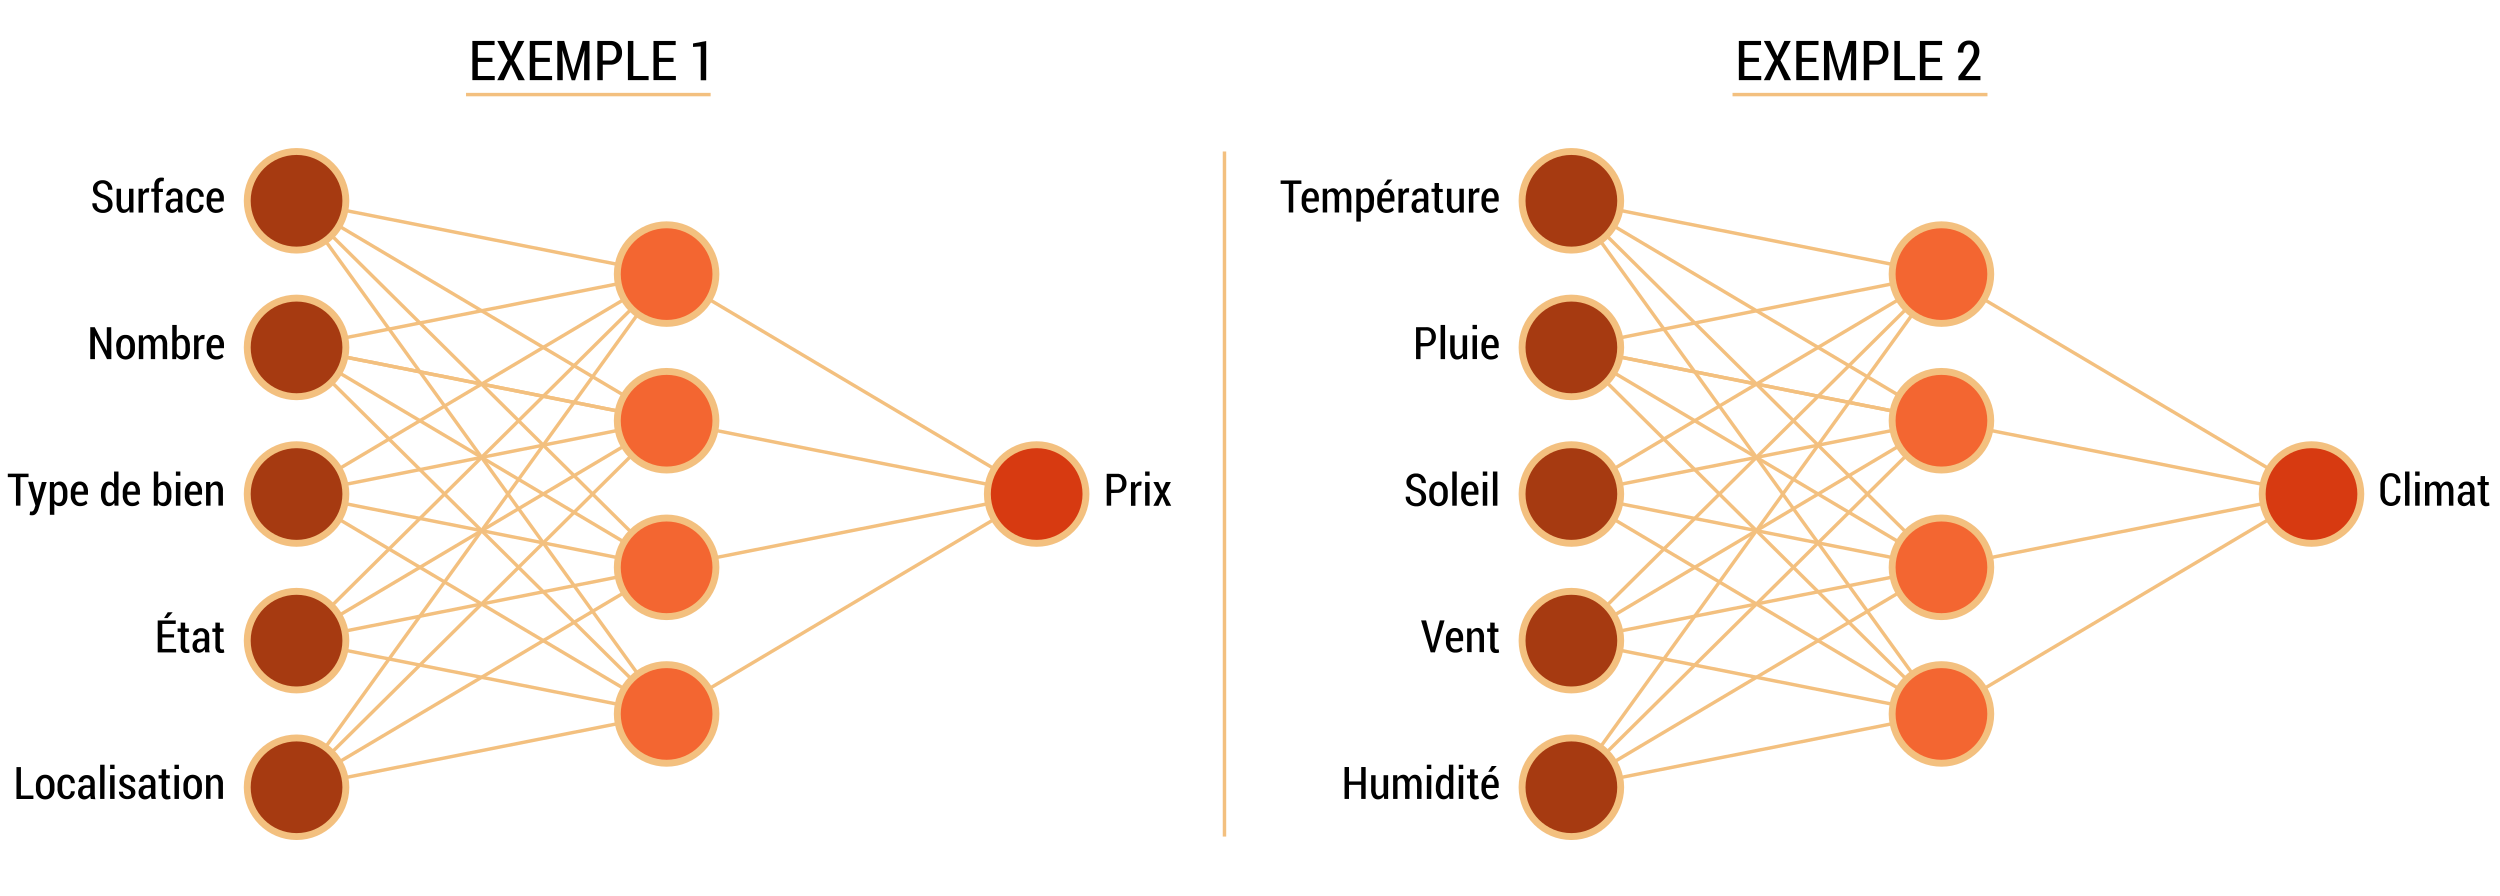 <svg id="Calque_1" data-name="Calque 1" xmlns="http://www.w3.org/2000/svg" viewBox="0 0 724 259.38"><defs><style>.cls-1{fill:none;}.cls-1,.cls-2,.cls-3,.cls-4{stroke:#f3c07f;stroke-miterlimit:10;}.cls-2{fill:#a63a11;}.cls-2,.cls-3,.cls-4{stroke-width:2px;}.cls-3{fill:#f36631;}.cls-4{fill:#d73a11;}</style></defs><line class="cls-1" x1="193.05" y1="79.38" x2="300.22" y2="143.07"/><line class="cls-1" x1="193.05" y1="206.76" x2="300.22" y2="143.07"/><line class="cls-1" x1="193.05" y1="164.3" x2="300.22" y2="143.07"/><line class="cls-1" x1="193.05" y1="121.84" x2="300.22" y2="143.07"/><line class="cls-1" x1="193.05" y1="79.38" x2="85.88" y2="58.15"/><line class="cls-1" x1="193.05" y1="121.84" x2="85.88" y2="100.61"/><line class="cls-1" x1="193.05" y1="164.3" x2="85.88" y2="143.07"/><line class="cls-1" x1="193.05" y1="206.76" x2="85.88" y2="185.53"/><line class="cls-1" x1="85.88" y1="100.61" x2="193.05" y2="79.38"/><line class="cls-1" x1="85.88" y1="143.07" x2="193.05" y2="121.84"/><line class="cls-1" x1="85.88" y1="185.53" x2="193.05" y2="164.3"/><line class="cls-1" x1="85.88" y1="227.99" x2="193.05" y2="206.76"/><line class="cls-1" x1="85.88" y1="227.99" x2="193.05" y2="164.3"/><line class="cls-1" x1="85.88" y1="185.53" x2="193.05" y2="121.84"/><line class="cls-1" x1="85.88" y1="143.07" x2="193.05" y2="79.38"/><line class="cls-1" x1="85.88" y1="227.99" x2="193.05" y2="121.84"/><line class="cls-1" x1="85.88" y1="185.53" x2="193.05" y2="79.38"/><line class="cls-1" x1="85.88" y1="227.99" x2="193.05" y2="79.38"/><line class="cls-1" x1="85.88" y1="58.15" x2="193.05" y2="121.84"/><line class="cls-1" x1="85.88" y1="100.61" x2="193.05" y2="164.3"/><line class="cls-1" x1="85.88" y1="143.07" x2="193.05" y2="206.76"/><line class="cls-1" x1="85.88" y1="100.61" x2="193.05" y2="206.76"/><line class="cls-1" x1="193.05" y1="121.84" x2="85.88" y2="100.61"/><line class="cls-1" x1="85.88" y1="58.15" x2="193.05" y2="164.3"/><line class="cls-1" x1="193.05" y1="206.76" x2="85.88" y2="58.15"/><circle class="cls-2" cx="85.88" cy="58.15" r="14.28"/><circle class="cls-2" cx="85.88" cy="100.61" r="14.28"/><circle class="cls-2" cx="85.88" cy="143.07" r="14.28"/><circle class="cls-2" cx="85.88" cy="185.53" r="14.28"/><circle class="cls-2" cx="85.88" cy="227.99" r="14.28"/><circle class="cls-3" cx="193.05" cy="79.38" r="14.28"/><circle class="cls-3" cx="193.05" cy="121.84" r="14.28"/><circle class="cls-3" cx="193.05" cy="164.3" r="14.28"/><circle class="cls-3" cx="193.05" cy="206.76" r="14.28"/><circle class="cls-4" cx="300.22" cy="143.07" r="14.28"/><path d="M31.3,59.2a1.53,1.53,0,0,0-.37-1.07,2.93,2.93,0,0,0-1.29-.74,5.23,5.23,0,0,1-2-1,2.21,2.21,0,0,1-.71-1.71,2.29,2.29,0,0,1,.79-1.79,2.93,2.93,0,0,1,2-.7,2.74,2.74,0,0,1,2.07.81,2.65,2.65,0,0,1,.76,1.95l0,0H31.29a2,2,0,0,0-.42-1.31,1.63,1.63,0,0,0-2.28-.09,1.52,1.52,0,0,0-.39,1.08,1.32,1.32,0,0,0,.42,1,3.94,3.94,0,0,0,1.38.74,4.48,4.48,0,0,1,1.93,1.07,2.42,2.42,0,0,1,.66,1.76,2.23,2.23,0,0,1-.78,1.8,3,3,0,0,1-2,.67,3.34,3.34,0,0,1-2.16-.73,2.41,2.41,0,0,1-.9-2.07l0,0H28a1.83,1.83,0,0,0,.5,1.41,1.9,1.9,0,0,0,1.31.45,1.53,1.53,0,0,0,1.13-.4A1.46,1.46,0,0,0,31.3,59.2Z"/><path d="M37.44,60.61a2.05,2.05,0,0,1-.7.78,1.78,1.78,0,0,1-1,.27,1.69,1.69,0,0,1-1.45-.72,3.77,3.77,0,0,1-.52-2.22V54.66h1.28v4.07a3.17,3.17,0,0,0,.25,1.49.81.81,0,0,0,.75.45,1.35,1.35,0,0,0,.8-.23,1.61,1.61,0,0,0,.51-.63V54.66h1.29v6.87H37.52Z"/><path d="M43.09,55.75l-.61,0a.92.92,0,0,0-.66.25,1.52,1.52,0,0,0-.4.67v4.9H40.13V54.66H41.3l.1,1a2.21,2.21,0,0,1,.56-.85,1.24,1.24,0,0,1,.81-.31l.26,0a.81.81,0,0,1,.21,0Z"/><path d="M44.69,61.53v-6H43.8v-.92h.89v-.88a2.48,2.48,0,0,1,.53-1.69,1.85,1.85,0,0,1,1.47-.6,1.55,1.55,0,0,1,.37,0,3,3,0,0,1,.44.1l-.13.94-.24,0-.28,0a.73.73,0,0,0-.65.33,1.78,1.78,0,0,0-.22,1v.88h1.2v.92H46v6Z"/><path d="M51.69,61.53c0-.16-.08-.31-.11-.46a3.4,3.4,0,0,1-.06-.46,2.59,2.59,0,0,1-.71.76,1.86,1.86,0,0,1-2.32-.26,2.09,2.09,0,0,1-.5-1.47,1.92,1.92,0,0,1,.67-1.54,2.84,2.84,0,0,1,1.89-.56h1v-.7a1.57,1.57,0,0,0-.27-1,1,1,0,0,0-.8-.35.93.93,0,0,0-.74.32,1.12,1.12,0,0,0-.29.78H48.18l0,0a1.81,1.81,0,0,1,.63-1.42,2.45,2.45,0,0,1,1.72-.62,2.29,2.29,0,0,1,1.65.6,2.25,2.25,0,0,1,.63,1.71V60a6.36,6.36,0,0,0,.05.77,3.66,3.66,0,0,0,.16.73Zm-1.55-.85a1.43,1.43,0,0,0,.82-.26,1.58,1.58,0,0,0,.54-.67V58.34h-1a1.12,1.12,0,0,0-.92.38,1.35,1.35,0,0,0-.33.92,1.27,1.27,0,0,0,.22.76A.76.76,0,0,0,50.14,60.68Z"/><path d="M56.65,60.68a1,1,0,0,0,.81-.37,1.43,1.43,0,0,0,.33-1h1.15l0,0A2.19,2.19,0,0,1,58.3,61a2.3,2.3,0,0,1-1.65.66,2.36,2.36,0,0,1-2-.87A3.51,3.51,0,0,1,54,58.58v-.95a3.52,3.52,0,0,1,.68-2.22,2.36,2.36,0,0,1,2-.88,2.19,2.19,0,0,1,1.69.7A2.4,2.4,0,0,1,59,57l0,0H57.79a1.89,1.89,0,0,0-.32-1.13,1,1,0,0,0-.83-.43,1.07,1.07,0,0,0-1,.6,3.22,3.22,0,0,0-.31,1.51v1a3.21,3.21,0,0,0,.31,1.52A1.07,1.07,0,0,0,56.65,60.68Z"/><path d="M62.59,61.66a2.45,2.45,0,0,1-2-.85,3.22,3.22,0,0,1-.74-2.18v-1a3.37,3.37,0,0,1,.72-2.22,2.28,2.28,0,0,1,1.83-.88,2.17,2.17,0,0,1,1.8.8,3.36,3.36,0,0,1,.63,2.14v.89h-3.7v.27a2.55,2.55,0,0,0,.39,1.47,1.25,1.25,0,0,0,1.11.58,2.25,2.25,0,0,0,.91-.16,2.64,2.64,0,0,0,.73-.5l.4.8a2.3,2.3,0,0,1-.87.61A3.24,3.24,0,0,1,62.59,61.66Zm-.15-6.15a1,1,0,0,0-.89.55,2.81,2.81,0,0,0-.38,1.38h2.42v-.26A2.27,2.27,0,0,0,63.3,56,1,1,0,0,0,62.44,55.51Z"/><path d="M142.6,17.94h-4.22V22h4.89v1.2H136.8V11.86h6.43v1.2h-4.85v3.68h4.22Z"/><path d="M148,16.29h0l2-4.43h1.86l-3,5.63L152,23.23h-1.9L148,18.68h0l-2.09,4.55H144l3-5.74-3-5.63H146Z"/><path d="M159.24,17.94H155V22h4.89v1.2h-6.47V11.86h6.43v1.2H155v3.68h4.22Z"/><path d="M163.39,11.86l2.66,9.28h0l2.67-9.28h2V23.23h-1.57V18.86l.14-4.37h0l-2.74,8.75h-1l-2.73-8.74h0l.15,4.36v4.37h-1.57V11.86Z"/><path d="M174.56,18.73v4.5H173V11.86h3.73a3.31,3.31,0,0,1,2.5.94,3.47,3.47,0,0,1,.91,2.49,3.48,3.48,0,0,1-.91,2.5,3.31,3.31,0,0,1-2.5.94Zm0-1.2h2.15a1.58,1.58,0,0,0,1.36-.63,2.6,2.6,0,0,0,.46-1.59,2.65,2.65,0,0,0-.46-1.61,1.55,1.55,0,0,0-1.36-.64h-2.15Z"/><path d="M183.4,22h4.44v1.2h-6V11.86h1.58Z"/><path d="M195.05,17.94h-4.22V22h4.9v1.2h-6.48V11.86h6.43v1.2h-4.85v3.68h4.22Z"/><path d="M204.51,23.25h-1.58V13.44l-2.23.15v-1l3.81-.72Z"/><path d="M32.25,104H31l-3.5-6.88,0,0V104H26.14V94.75h1.29l3.5,6.85h0V94.75h1.28Z"/><path d="M33.64,100.12a3.4,3.4,0,0,1,.72-2.24,2.36,2.36,0,0,1,2-.89,2.41,2.41,0,0,1,2,.88,3.45,3.45,0,0,1,.72,2.25V101a3.41,3.41,0,0,1-.72,2.25,2.63,2.63,0,0,1-3.91,0,3.41,3.41,0,0,1-.72-2.25Zm1.29.87a3.1,3.1,0,0,0,.34,1.55,1.13,1.13,0,0,0,1,.6,1.11,1.11,0,0,0,1-.6A3.09,3.09,0,0,0,37.7,101v-.88a3.06,3.06,0,0,0-.35-1.53,1.11,1.11,0,0,0-1-.61,1.13,1.13,0,0,0-1,.6,3.11,3.11,0,0,0-.34,1.54Z"/><path d="M41.39,97.12l.07.93a2,2,0,0,1,.71-.78,1.76,1.76,0,0,1,1-.28,1.55,1.55,0,0,1,1,.32,1.94,1.94,0,0,1,.61,1,2.35,2.35,0,0,1,.71-.93A1.74,1.74,0,0,1,46.53,97a1.61,1.61,0,0,1,1.38.72,3.83,3.83,0,0,1,.5,2.2V104H47.12V99.9a3,3,0,0,0-.26-1.48A.84.84,0,0,0,46.1,98a1,1,0,0,0-.74.33,2.13,2.13,0,0,0-.43.88s0,0,0,.17,0,.24,0,.3V104H43.67V99.9a2.92,2.92,0,0,0-.27-1.46.82.82,0,0,0-.77-.44,1.08,1.08,0,0,0-.69.22,1.5,1.5,0,0,0-.45.63V104H40.21V97.12Z"/><path d="M55,101.13a3.7,3.7,0,0,1-.59,2.18,2,2,0,0,1-1.67.81,1.8,1.8,0,0,1-.94-.24,2,2,0,0,1-.68-.7L51,104H49.89v-9.9h1.29v3.75a2,2,0,0,1,.65-.63,1.79,1.79,0,0,1,.88-.22,1.91,1.91,0,0,1,1.68.88,4.09,4.09,0,0,1,.59,2.32Zm-1.29-.94a3.43,3.43,0,0,0-.31-1.59,1,1,0,0,0-1-.6,1.11,1.11,0,0,0-.74.25,1.66,1.66,0,0,0-.47.69v3.3a1.41,1.41,0,0,0,.48.65,1.15,1.15,0,0,0,.74.23,1.07,1.07,0,0,0,1-.53,3,3,0,0,0,.3-1.46Z"/><path d="M59.17,98.21l-.61,0a1,1,0,0,0-.66.24,1.52,1.52,0,0,0-.4.68V104H56.21V97.12h1.17l.1,1A2.21,2.21,0,0,1,58,97.3a1.22,1.22,0,0,1,.81-.31l.26,0a.81.81,0,0,1,.21,0Z"/><path d="M62.59,104.12a2.45,2.45,0,0,1-2-.85,3.22,3.22,0,0,1-.74-2.18v-1a3.37,3.37,0,0,1,.72-2.22A2.25,2.25,0,0,1,62.44,97a2.17,2.17,0,0,1,1.8.8,3.34,3.34,0,0,1,.63,2.14v.89h-3.7v.27a2.55,2.55,0,0,0,.39,1.47,1.25,1.25,0,0,0,1.11.58,2.25,2.25,0,0,0,.91-.16,2.64,2.64,0,0,0,.73-.5l.4.8a2.3,2.3,0,0,1-.87.61A3.24,3.24,0,0,1,62.59,104.12ZM62.44,98a1,1,0,0,0-.89.55,2.81,2.81,0,0,0-.38,1.38h2.42v-.26a2.27,2.27,0,0,0-.29-1.2A1,1,0,0,0,62.44,98Z"/><path d="M8.28,138.18H5.91v8.27H4.62v-8.27H2.26v-1h6Z"/><path d="M10.71,144.08l.09.45h0l1.32-4.95h1.4l-2.4,7.93a3.6,3.6,0,0,1-.66,1.21,1.42,1.42,0,0,1-1.18.5l-.34,0-.36-.08.14-1,.19,0h.19a.66.66,0,0,0,.59-.32,2.31,2.31,0,0,0,.34-.76l.23-.69-2.12-6.84h1.4Z"/><path d="M19.52,143.59a3.58,3.58,0,0,1-.6,2.17,1.92,1.92,0,0,1-1.65.82,1.83,1.83,0,0,1-.89-.2,1.85,1.85,0,0,1-.65-.57v3.28H14.44v-9.51h1.15l.08.79a2,2,0,0,1,.67-.68,1.72,1.72,0,0,1,.91-.24,1.89,1.89,0,0,1,1.67.9,4.28,4.28,0,0,1,.6,2.39Zm-1.29-.85a3.62,3.62,0,0,0-.33-1.65,1.08,1.08,0,0,0-1-.63,1.06,1.06,0,0,0-.7.23,1.64,1.64,0,0,0-.47.64v3.47a1.42,1.42,0,0,0,.46.6,1.29,1.29,0,0,0,.72.2,1.06,1.06,0,0,0,1-.55,2.84,2.84,0,0,0,.33-1.46Z"/><path d="M23.24,146.58a2.45,2.45,0,0,1-2-.85,3.22,3.22,0,0,1-.74-2.18v-1a3.37,3.37,0,0,1,.72-2.22,2.25,2.25,0,0,1,1.83-.88,2.17,2.17,0,0,1,1.8.8,3.34,3.34,0,0,1,.63,2.14v.89h-3.7v.27a2.57,2.57,0,0,0,.39,1.47,1.25,1.25,0,0,0,1.11.58,2.08,2.08,0,0,0,.91-.17,2.4,2.4,0,0,0,.73-.49l.4.8a2.34,2.34,0,0,1-.86.61A3.33,3.33,0,0,1,23.24,146.58Zm-.15-6.15a1,1,0,0,0-.89.55,2.81,2.81,0,0,0-.38,1.38h2.42v-.26a2.27,2.27,0,0,0-.29-1.2A1,1,0,0,0,23.09,140.43Z"/><path d="M29.25,143.1a5.23,5.23,0,0,1,.59-2.65,1.88,1.88,0,0,1,1.68-1,1.67,1.67,0,0,1,.86.22,2,2,0,0,1,.65.62v-3.74h1.28v9.9H33.19l-.1-.79a2,2,0,0,1-.67.69,1.81,1.81,0,0,1-.91.23,1.88,1.88,0,0,1-1.67-.91,4.47,4.47,0,0,1-.59-2.44Zm1.29.13a3.92,3.92,0,0,0,.31,1.72,1,1,0,0,0,1,.63,1.16,1.16,0,0,0,.72-.22,1.84,1.84,0,0,0,.48-.65v-3.33a2,2,0,0,0-.48-.68,1.08,1.08,0,0,0-.7-.24,1,1,0,0,0-1,.73,4.66,4.66,0,0,0-.32,1.91Z"/><path d="M38.29,146.58a2.45,2.45,0,0,1-2-.85,3.22,3.22,0,0,1-.74-2.18v-1a3.37,3.37,0,0,1,.72-2.22,2.25,2.25,0,0,1,1.83-.88,2.17,2.17,0,0,1,1.8.8,3.34,3.34,0,0,1,.63,2.14v.89h-3.7v.27a2.57,2.57,0,0,0,.39,1.47,1.25,1.25,0,0,0,1.11.58,2.16,2.16,0,0,0,.92-.17,2.49,2.49,0,0,0,.72-.49l.41.8a2.47,2.47,0,0,1-.87.61A3.33,3.33,0,0,1,38.29,146.58Zm-.15-6.15a1,1,0,0,0-.89.55,2.81,2.81,0,0,0-.38,1.38h2.42v-.26a2.27,2.27,0,0,0-.29-1.2A1,1,0,0,0,38.14,140.43Z"/><path d="M49.63,143.59a3.65,3.65,0,0,1-.59,2.17,1.94,1.94,0,0,1-1.67.82,1.8,1.8,0,0,1-.94-.24,2,2,0,0,1-.68-.7l-.09.81H44.54v-9.9h1.29v3.75a2,2,0,0,1,.65-.63,1.77,1.77,0,0,1,.88-.22,1.91,1.91,0,0,1,1.68.88,4.09,4.09,0,0,1,.59,2.32Zm-1.29-.94a3.43,3.43,0,0,0-.31-1.59,1,1,0,0,0-1-.6,1.11,1.11,0,0,0-.74.25,1.66,1.66,0,0,0-.47.69v3.3a1.41,1.41,0,0,0,.48.65,1.15,1.15,0,0,0,.74.23,1.06,1.06,0,0,0,1-.54,3,3,0,0,0,.3-1.45Z"/><path d="M52.23,137.78H50.94v-1.23h1.29Zm0,8.67H50.94v-6.87h1.29Z"/><path d="M56.27,146.58a2.45,2.45,0,0,1-2-.85,3.22,3.22,0,0,1-.74-2.18v-1a3.37,3.37,0,0,1,.72-2.22,2.26,2.26,0,0,1,1.84-.88,2.16,2.16,0,0,1,1.79.8,3.34,3.34,0,0,1,.63,2.14v.89H54.86v.27a2.57,2.57,0,0,0,.39,1.47,1.25,1.25,0,0,0,1.1.58,2.16,2.16,0,0,0,.92-.17,2.49,2.49,0,0,0,.72-.49l.41.8a2.47,2.47,0,0,1-.87.61A3.29,3.29,0,0,1,56.27,146.58Zm-.14-6.15a1,1,0,0,0-.9.55,2.81,2.81,0,0,0-.37,1.38h2.41v-.26a2.18,2.18,0,0,0-.29-1.2A.94.94,0,0,0,56.13,140.43Z"/><path d="M60.86,139.58l.07,1a2.42,2.42,0,0,1,.72-.85,1.75,1.75,0,0,1,1-.3,1.65,1.65,0,0,1,1.41.67,3.46,3.46,0,0,1,.5,2.07v4.26H63.26V142.2a2.48,2.48,0,0,0-.27-1.35.94.94,0,0,0-.83-.39,1.12,1.12,0,0,0-.7.24,1.78,1.78,0,0,0-.49.66v5.09H59.68v-6.87Z"/><path d="M321.79,142.79v3.66H320.5v-9.24h3a2.65,2.65,0,0,1,2,.77,2.78,2.78,0,0,1,.73,2,2.83,2.83,0,0,1-.73,2,2.68,2.68,0,0,1-2,.76Zm0-1h1.75a1.28,1.28,0,0,0,1.1-.51A2.12,2.12,0,0,0,325,140a2.18,2.18,0,0,0-.37-1.31,1.27,1.27,0,0,0-1.1-.52h-1.75Z"/><path d="M330.49,140.67l-.61,0a1,1,0,0,0-.66.24,1.52,1.52,0,0,0-.4.68v4.9h-1.29v-6.87h1.17l.1,1a2.21,2.21,0,0,1,.56-.85,1.22,1.22,0,0,1,.81-.31l.26,0a.81.81,0,0,1,.21.05Z"/><path d="M332.92,137.78h-1.29v-1.23h1.29Zm0,8.67h-1.29v-6.87h1.29Z"/><path d="M336.54,142.09h0l1.08-2.51h1.48L337.3,143l1.89,3.48h-1.47l-1.12-2.59h0l-1.13,2.59H334l1.88-3.48L334,139.58h1.46Z"/><path d="M50.39,184.61H47v3.32h4v1H45.67v-9.24H50.9v1H47v3h3.43Zm-1.82-7.29H50v0L48.51,179h-1Z"/><path d="M53.62,180.33V182h1.07V183H53.62v4.09a1.34,1.34,0,0,0,.16.76.47.47,0,0,0,.41.22,1.23,1.23,0,0,0,.28,0l.31,0,.13.88a2.72,2.72,0,0,1-.48.15,3.43,3.43,0,0,1-.56,0,1.4,1.4,0,0,1-1.13-.48,2.31,2.31,0,0,1-.4-1.51V183h-.9V182h.9v-1.71Z"/><path d="M59.46,188.91a4.48,4.48,0,0,1-.12-.46,2.31,2.31,0,0,1-.05-.46,2.49,2.49,0,0,1-.72.76,1.86,1.86,0,0,1-2.32-.26,2.09,2.09,0,0,1-.49-1.47,1.89,1.89,0,0,1,.67-1.54,2.8,2.8,0,0,1,1.88-.56h1v-.71a1.55,1.55,0,0,0-.28-1,1,1,0,0,0-.8-.35,1,1,0,0,0-.74.32,1.12,1.12,0,0,0-.28.78H55.94l0,0a1.79,1.79,0,0,1,.64-1.42,2.42,2.42,0,0,1,1.72-.62,2.29,2.29,0,0,1,1.64.6,2.22,2.22,0,0,1,.64,1.71v3.19a6.4,6.4,0,0,0,0,.77,5.93,5.93,0,0,0,.16.73Zm-1.56-.85a1.4,1.4,0,0,0,.83-.27,1.65,1.65,0,0,0,.54-.66v-1.42h-1a1.17,1.17,0,0,0-.92.38,1.39,1.39,0,0,0-.32.93,1.2,1.2,0,0,0,.22.76A.75.75,0,0,0,57.9,188.06Z"/><path d="M63.67,180.33V182h1.07V183H63.67v4.09a1.34,1.34,0,0,0,.16.76.47.47,0,0,0,.41.22,1.27,1.27,0,0,0,.28,0l.31,0,.13.88a2.72,2.72,0,0,1-.48.15,3.43,3.43,0,0,1-.56,0,1.39,1.39,0,0,1-1.13-.48,2.31,2.31,0,0,1-.41-1.51V183h-.89V182h.89v-1.71Z"/><path d="M6.06,230.39H9.67v1H4.77v-9.24H6.06Z"/><path d="M10.4,227.5a3.5,3.5,0,0,1,.71-2.25,2.41,2.41,0,0,1,2-.88,2.39,2.39,0,0,1,1.95.88,3.45,3.45,0,0,1,.72,2.25v.88a3.46,3.46,0,0,1-.71,2.25,2.4,2.4,0,0,1-1.95.87,2.41,2.41,0,0,1-2-.87,3.46,3.46,0,0,1-.71-2.25Zm1.29.87a3.1,3.1,0,0,0,.34,1.55,1.2,1.2,0,0,0,2.08,0,3.1,3.1,0,0,0,.34-1.55v-.88a3.07,3.07,0,0,0-.34-1.53A1.2,1.2,0,0,0,12,226a3.11,3.11,0,0,0-.34,1.54Z"/><path d="M19.35,230.52a1,1,0,0,0,.82-.37,1.44,1.44,0,0,0,.33-1h1.15v0a2.11,2.11,0,0,1-.65,1.63,2.28,2.28,0,0,1-1.66.67,2.34,2.34,0,0,1-2-.87,3.45,3.45,0,0,1-.68-2.21v-.95a3.46,3.46,0,0,1,.68-2.22,2.32,2.32,0,0,1,2-.88,2.2,2.2,0,0,1,1.69.7,2.48,2.48,0,0,1,.63,1.8l0,0H20.5a1.87,1.87,0,0,0-.32-1.13,1,1,0,0,0-.83-.43,1.09,1.09,0,0,0-1.05.6,3.36,3.36,0,0,0-.3,1.51v.95a3.34,3.34,0,0,0,.3,1.52A1.09,1.09,0,0,0,19.35,230.52Z"/><path d="M26.31,231.37a4.35,4.35,0,0,1-.11-.46,3.4,3.4,0,0,1-.06-.46,2.49,2.49,0,0,1-.72.76A1.86,1.86,0,0,1,23.1,231a2.09,2.09,0,0,1-.49-1.47,1.89,1.89,0,0,1,.67-1.54,2.81,2.81,0,0,1,1.88-.56h1v-.71a1.49,1.49,0,0,0-.28-1,1.05,1.05,0,0,0-1.54,0,1.12,1.12,0,0,0-.28.78H22.79l0,0a1.82,1.82,0,0,1,.64-1.42,2.44,2.44,0,0,1,1.72-.62,2.29,2.29,0,0,1,1.65.6,2.25,2.25,0,0,1,.63,1.71v3.19a4.82,4.82,0,0,0,.05.77,4.5,4.5,0,0,0,.15.73Zm-1.55-.85a1.37,1.37,0,0,0,.82-.27,1.57,1.57,0,0,0,.54-.66v-1.42h-1a1.13,1.13,0,0,0-.91.38,1.39,1.39,0,0,0-.33.93,1.22,1.22,0,0,0,.22.76A.76.76,0,0,0,24.76,230.52Z"/><path d="M30.25,231.37H29v-9.91h1.29Z"/><path d="M33.18,222.7H31.89v-1.24h1.29Zm0,8.67H31.89V224.5h1.29Z"/><path d="M37.94,229.65a1,1,0,0,0-.26-.68,3.52,3.52,0,0,0-1-.6,5.3,5.3,0,0,1-1.57-.88,1.59,1.59,0,0,1-.51-1.21,1.73,1.73,0,0,1,.63-1.35,2.68,2.68,0,0,1,3.33,0,1.93,1.93,0,0,1,.6,1.5v0H37.91a1.31,1.31,0,0,0-.28-.84.92.92,0,0,0-.76-.35,1,1,0,0,0-.76.28.87.87,0,0,0-.27.64.81.81,0,0,0,.24.62,3.86,3.86,0,0,0,1,.59,4.79,4.79,0,0,1,1.6.88,1.65,1.65,0,0,1,.52,1.26,1.72,1.72,0,0,1-.64,1.39,2.65,2.65,0,0,1-1.71.53,2.45,2.45,0,0,1-1.79-.64,2,2,0,0,1-.62-1.51v0h1.2a1.27,1.27,0,0,0,.37,1,1.24,1.24,0,0,0,.85.3,1.14,1.14,0,0,0,.79-.26A.84.84,0,0,0,37.94,229.65Z"/><path d="M43.89,231.37c0-.16-.08-.31-.11-.46a3.4,3.4,0,0,1-.06-.46,2.49,2.49,0,0,1-.72.76,1.66,1.66,0,0,1-1,.29,1.71,1.71,0,0,1-1.36-.55,2.09,2.09,0,0,1-.5-1.47,1.92,1.92,0,0,1,.67-1.54,2.83,2.83,0,0,1,1.88-.56h1v-.71a1.49,1.49,0,0,0-.28-1,1,1,0,0,0-.79-.35,1,1,0,0,0-.75.32,1.16,1.16,0,0,0-.28.78H40.38l0,0A1.81,1.81,0,0,1,41,225a2.45,2.45,0,0,1,1.72-.62,2.29,2.29,0,0,1,1.65.6,2.25,2.25,0,0,1,.63,1.71v3.19a6.36,6.36,0,0,0,0,.77,4.5,4.5,0,0,0,.15.73Zm-1.55-.85a1.37,1.37,0,0,0,.82-.27,1.5,1.5,0,0,0,.54-.66v-1.42h-1a1.16,1.16,0,0,0-.92.38,1.39,1.39,0,0,0-.33.93,1.29,1.29,0,0,0,.22.76A.76.76,0,0,0,42.34,230.52Z"/><path d="M48.1,222.79v1.71h1.07v.92H48.1v4.09a1.34,1.34,0,0,0,.16.76.48.48,0,0,0,.41.22,1.37,1.37,0,0,0,.29,0l.3-.05.14.88a3.14,3.14,0,0,1-.49.15,3.31,3.31,0,0,1-.55.05,1.41,1.41,0,0,1-1.14-.48,2.31,2.31,0,0,1-.4-1.51v-4.09h-.9v-.92h.9v-1.71Z"/><path d="M51.82,222.7H50.53v-1.24h1.29Zm0,8.67H50.53V224.5h1.29Z"/><path d="M53.12,227.5a3.45,3.45,0,0,1,.72-2.25,2.61,2.61,0,0,1,3.91,0,3.45,3.45,0,0,1,.72,2.25v.88a3.41,3.41,0,0,1-.72,2.25,2.63,2.63,0,0,1-3.91,0,3.41,3.41,0,0,1-.72-2.25Zm1.29.87a3.21,3.21,0,0,0,.34,1.55,1.13,1.13,0,0,0,1,.6,1.11,1.11,0,0,0,1-.6,3.09,3.09,0,0,0,.35-1.55v-.88a3.06,3.06,0,0,0-.35-1.53,1.1,1.1,0,0,0-1-.61,1.13,1.13,0,0,0-1,.6,3.22,3.22,0,0,0-.34,1.54Z"/><path d="M60.86,224.5l.07,1a2.47,2.47,0,0,1,.72-.84,1.75,1.75,0,0,1,1-.3,1.65,1.65,0,0,1,1.41.67,3.46,3.46,0,0,1,.5,2.07v4.26H63.26v-4.25a2.48,2.48,0,0,0-.27-1.35.94.94,0,0,0-.83-.39,1.12,1.12,0,0,0-.7.24,1.78,1.78,0,0,0-.49.66v5.09H59.68V224.5Z"/><line class="cls-1" x1="562.24" y1="79.38" x2="669.41" y2="143.07"/><line class="cls-1" x1="562.24" y1="206.76" x2="669.41" y2="143.07"/><line class="cls-1" x1="562.24" y1="164.3" x2="669.41" y2="143.07"/><line class="cls-1" x1="562.24" y1="121.84" x2="669.41" y2="143.07"/><line class="cls-1" x1="562.24" y1="79.38" x2="455.07" y2="58.15"/><line class="cls-1" x1="562.24" y1="121.84" x2="455.07" y2="100.61"/><line class="cls-1" x1="562.24" y1="164.3" x2="455.07" y2="143.07"/><line class="cls-1" x1="562.24" y1="206.76" x2="455.07" y2="185.53"/><line class="cls-1" x1="455.07" y1="100.61" x2="562.24" y2="79.38"/><line class="cls-1" x1="455.07" y1="143.07" x2="562.24" y2="121.84"/><line class="cls-1" x1="455.07" y1="185.53" x2="562.24" y2="164.3"/><line class="cls-1" x1="455.07" y1="227.99" x2="562.24" y2="206.76"/><line class="cls-1" x1="455.07" y1="227.99" x2="562.24" y2="164.3"/><line class="cls-1" x1="455.07" y1="185.53" x2="562.24" y2="121.84"/><line class="cls-1" x1="455.07" y1="143.07" x2="562.24" y2="79.38"/><line class="cls-1" x1="455.07" y1="227.99" x2="562.24" y2="121.84"/><line class="cls-1" x1="455.07" y1="185.53" x2="562.24" y2="79.38"/><line class="cls-1" x1="455.07" y1="227.99" x2="562.24" y2="79.38"/><line class="cls-1" x1="455.07" y1="58.15" x2="562.24" y2="121.84"/><line class="cls-1" x1="455.07" y1="100.61" x2="562.24" y2="164.3"/><line class="cls-1" x1="455.07" y1="143.07" x2="562.24" y2="206.76"/><line class="cls-1" x1="455.07" y1="100.61" x2="562.24" y2="206.76"/><line class="cls-1" x1="562.24" y1="121.84" x2="455.07" y2="100.61"/><line class="cls-1" x1="455.07" y1="58.15" x2="562.24" y2="164.3"/><line class="cls-1" x1="562.24" y1="206.76" x2="455.07" y2="58.15"/><circle class="cls-2" cx="455.07" cy="58.15" r="14.28"/><circle class="cls-2" cx="455.07" cy="100.61" r="14.28"/><circle class="cls-2" cx="455.07" cy="143.07" r="14.28"/><circle class="cls-2" cx="455.07" cy="185.53" r="14.28"/><circle class="cls-2" cx="455.07" cy="227.99" r="14.28"/><circle class="cls-3" cx="562.24" cy="79.38" r="14.28"/><circle class="cls-3" cx="562.24" cy="121.84" r="14.28"/><circle class="cls-3" cx="562.24" cy="164.3" r="14.28"/><circle class="cls-3" cx="562.24" cy="206.76" r="14.28"/><circle class="cls-4" cx="669.41" cy="143.07" r="14.28"/><path d="M376.89,53.26h-2.37v8.27h-1.29V53.26h-2.36v-1h6Z"/><path d="M379.7,61.66a2.47,2.47,0,0,1-2-.85,3.21,3.21,0,0,1-.73-2.18v-1a3.37,3.37,0,0,1,.72-2.22,2.28,2.28,0,0,1,1.83-.88,2.17,2.17,0,0,1,1.8.8,3.42,3.42,0,0,1,.62,2.14v.89h-3.69v.27a2.55,2.55,0,0,0,.39,1.47,1.25,1.25,0,0,0,1.11.58,2.28,2.28,0,0,0,.91-.16,2.64,2.64,0,0,0,.73-.5l.4.8a2.3,2.3,0,0,1-.87.61A3.24,3.24,0,0,1,379.7,61.66Zm-.15-6.15a1,1,0,0,0-.9.55,2.81,2.81,0,0,0-.37,1.38h2.42v-.26a2.27,2.27,0,0,0-.29-1.2A1,1,0,0,0,379.55,55.51Z"/><path d="M384.29,54.66l.07.93a2.07,2.07,0,0,1,.71-.78,1.89,1.89,0,0,1,1-.28,1.53,1.53,0,0,1,1,.32,2,2,0,0,1,.62.95,2.26,2.26,0,0,1,.71-.93,1.74,1.74,0,0,1,1.05-.34,1.58,1.58,0,0,1,1.38.72,3.82,3.82,0,0,1,.51,2.2v4.08H390V57.44a3.1,3.1,0,0,0-.26-1.48.84.84,0,0,0-.77-.42.93.93,0,0,0-.73.33,2,2,0,0,0-.43.88s0,0,0,.17,0,.24,0,.3v4.31h-1.28V57.44a2.92,2.92,0,0,0-.27-1.46.85.85,0,0,0-.77-.44,1.09,1.09,0,0,0-.7.22,1.41,1.41,0,0,0-.44.63v5.14h-1.28V54.66Z"/><path d="M397.88,58.67a3.58,3.58,0,0,1-.6,2.17,1.93,1.93,0,0,1-1.66.82,1.79,1.79,0,0,1-.88-.2,1.85,1.85,0,0,1-.65-.57v3.28H392.8V54.66H394l.08.79a2,2,0,0,1,.67-.68,1.69,1.69,0,0,1,.91-.24,1.9,1.9,0,0,1,1.67.9,4.28,4.28,0,0,1,.6,2.39Zm-1.29-.85a3.48,3.48,0,0,0-.34-1.65,1.06,1.06,0,0,0-1-.63,1.08,1.08,0,0,0-.71.23,1.62,1.62,0,0,0-.46.64v3.47a1.34,1.34,0,0,0,.46.6,1.18,1.18,0,0,0,.72.2,1.07,1.07,0,0,0,1-.55,2.84,2.84,0,0,0,.33-1.46Z"/><path d="M401.59,61.66a2.46,2.46,0,0,1-2-.85,3.21,3.21,0,0,1-.73-2.18v-1a3.37,3.37,0,0,1,.72-2.22,2.28,2.28,0,0,1,1.83-.88,2.17,2.17,0,0,1,1.8.8,3.42,3.42,0,0,1,.62,2.14v.89h-3.69v.27a2.55,2.55,0,0,0,.39,1.47,1.25,1.25,0,0,0,1.11.58,2.28,2.28,0,0,0,.91-.16,2.46,2.46,0,0,0,.72-.5l.41.8a2.38,2.38,0,0,1-.87.61A3.26,3.26,0,0,1,401.59,61.66Zm-.14-6.15a1,1,0,0,0-.9.55,2.92,2.92,0,0,0-.37,1.38h2.42v-.26a2.27,2.27,0,0,0-.29-1.2A1,1,0,0,0,401.45,55.51Zm.38-3.52h1.43l0,0-1.51,1.65h-1Z"/><path d="M408,55.75l-.6,0a.89.89,0,0,0-.66.25,1.53,1.53,0,0,0-.41.67v4.9H405V54.66h1.17l.1,1a2.21,2.21,0,0,1,.56-.85,1.2,1.2,0,0,1,.81-.31l.26,0a.81.81,0,0,1,.21,0Z"/><path d="M412.53,61.53c0-.16-.08-.31-.11-.46a3.4,3.4,0,0,1-.06-.46,2.49,2.49,0,0,1-.72.76,1.67,1.67,0,0,1-1,.29,1.74,1.74,0,0,1-1.36-.55,2.14,2.14,0,0,1-.49-1.47,1.89,1.89,0,0,1,.67-1.54,2.81,2.81,0,0,1,1.88-.56h1v-.7a1.51,1.51,0,0,0-.28-1,1,1,0,0,0-.79-.35,1,1,0,0,0-.75.32,1.12,1.12,0,0,0-.28.78H409l0,0a1.78,1.78,0,0,1,.63-1.42,2.45,2.45,0,0,1,1.72-.62,2.29,2.29,0,0,1,1.65.6,2.25,2.25,0,0,1,.63,1.71V60a6.36,6.36,0,0,0,.05.77,4.5,4.5,0,0,0,.15.73ZM411,60.68a1.43,1.43,0,0,0,.82-.26,1.58,1.58,0,0,0,.54-.67V58.34h-1a1.1,1.1,0,0,0-.91.38,1.35,1.35,0,0,0-.33.92,1.2,1.2,0,0,0,.22.76A.76.76,0,0,0,411,60.68Z"/><path d="M416.74,53v1.71h1.07v.92h-1.07v4.09a1.34,1.34,0,0,0,.16.76.47.47,0,0,0,.41.22,1.23,1.23,0,0,0,.28,0l.31-.05.14.88a3.14,3.14,0,0,1-.49.15,3.43,3.43,0,0,1-.56,0,1.4,1.4,0,0,1-1.13-.48,2.31,2.31,0,0,1-.4-1.51V55.58h-.9v-.92h.9V53Z"/><path d="M422.71,60.61a2.05,2.05,0,0,1-.7.78,1.8,1.8,0,0,1-1,.27,1.68,1.68,0,0,1-1.45-.72,3.77,3.77,0,0,1-.52-2.22V54.66h1.28v4.07a3.17,3.17,0,0,0,.25,1.49.81.81,0,0,0,.75.45,1.35,1.35,0,0,0,.8-.23,1.61,1.61,0,0,0,.51-.63V54.66h1.29v6.87h-1.15Z"/><path d="M428.36,55.75l-.61,0a.92.92,0,0,0-.66.25,1.43,1.43,0,0,0-.4.67v4.9H425.4V54.66h1.17l.1,1a2.21,2.21,0,0,1,.56-.85,1.22,1.22,0,0,1,.81-.31l.26,0a.81.81,0,0,1,.21,0Z"/><path d="M431.78,61.66a2.45,2.45,0,0,1-2-.85,3.22,3.22,0,0,1-.74-2.18v-1a3.37,3.37,0,0,1,.72-2.22,2.28,2.28,0,0,1,1.83-.88,2.17,2.17,0,0,1,1.8.8,3.36,3.36,0,0,1,.63,2.14v.89h-3.7v.27a2.55,2.55,0,0,0,.39,1.47,1.25,1.25,0,0,0,1.11.58,2.25,2.25,0,0,0,.91-.16,2.64,2.64,0,0,0,.73-.5l.4.8a2.34,2.34,0,0,1-.86.61A3.33,3.33,0,0,1,431.78,61.66Zm-.15-6.15a1,1,0,0,0-.89.55,2.81,2.81,0,0,0-.38,1.38h2.42v-.26a2.27,2.27,0,0,0-.29-1.2A1,1,0,0,0,431.63,55.51Z"/><path d="M411.38,100.33V104h-1.29V94.75h3a2.64,2.64,0,0,1,2,.77,2.79,2.79,0,0,1,.74,2,2.83,2.83,0,0,1-.74,2,2.67,2.67,0,0,1-2,.76Zm0-1h1.74a1.29,1.29,0,0,0,1.11-.51,2.12,2.12,0,0,0,.37-1.29,2.18,2.18,0,0,0-.37-1.31,1.3,1.3,0,0,0-1.11-.52h-1.74Z"/><path d="M418.49,104H417.2v-9.9h1.29Z"/><path d="M423.67,103.07a2,2,0,0,1-.7.78,1.77,1.77,0,0,1-1,.27,1.7,1.7,0,0,1-1.46-.72,3.84,3.84,0,0,1-.52-2.22V97.12h1.28v4.07a3.3,3.3,0,0,0,.25,1.49.81.81,0,0,0,.76.44,1.34,1.34,0,0,0,.79-.22,1.55,1.55,0,0,0,.52-.63V97.12h1.28V104h-1.15Z"/><path d="M427.73,95.32h-1.28V94.09h1.28Zm0,8.67h-1.28V97.12h1.28Z"/><path d="M431.78,104.12a2.45,2.45,0,0,1-2-.85,3.22,3.22,0,0,1-.74-2.18v-1a3.37,3.37,0,0,1,.72-2.22,2.25,2.25,0,0,1,1.83-.88,2.17,2.17,0,0,1,1.8.8,3.34,3.34,0,0,1,.63,2.14v.89h-3.7v.27a2.55,2.55,0,0,0,.39,1.47,1.25,1.25,0,0,0,1.11.58,2.25,2.25,0,0,0,.91-.16,2.64,2.64,0,0,0,.73-.5l.4.8a2.34,2.34,0,0,1-.86.61A3.33,3.33,0,0,1,431.78,104.12ZM431.63,98a1,1,0,0,0-.89.55,2.81,2.81,0,0,0-.38,1.38h2.42v-.26a2.27,2.27,0,0,0-.29-1.2A1,1,0,0,0,431.63,98Z"/><path d="M411.67,144.12a1.52,1.52,0,0,0-.37-1.07,3.06,3.06,0,0,0-1.29-.74,5.23,5.23,0,0,1-2-1,2.21,2.21,0,0,1-.71-1.71,2.29,2.29,0,0,1,.79-1.79,2.93,2.93,0,0,1,2-.7,2.76,2.76,0,0,1,2.07.81,2.65,2.65,0,0,1,.76,2l0,0h-1.23a2,2,0,0,0-.42-1.31,1.63,1.63,0,0,0-2.28-.09,1.52,1.52,0,0,0-.39,1.08,1.32,1.32,0,0,0,.42,1,3.79,3.79,0,0,0,1.38.73,4.59,4.59,0,0,1,1.93,1.08,2.42,2.42,0,0,1,.66,1.76,2.23,2.23,0,0,1-.78,1.8,3,3,0,0,1-2.05.67,3.39,3.39,0,0,1-2.17-.73,2.43,2.43,0,0,1-.89-2.07l0,0h1.23a1.83,1.83,0,0,0,.5,1.41,1.88,1.88,0,0,0,1.31.45,1.53,1.53,0,0,0,1.13-.4A1.46,1.46,0,0,0,411.67,144.12Z"/><path d="M413.93,142.58a3.45,3.45,0,0,1,.71-2.24,2.61,2.61,0,0,1,3.92,0,3.5,3.5,0,0,1,.71,2.25v.88a3.41,3.41,0,0,1-.71,2.25,2.64,2.64,0,0,1-3.92,0,3.46,3.46,0,0,1-.71-2.25Zm1.29.87a3.1,3.1,0,0,0,.34,1.55,1.2,1.2,0,0,0,2.08,0,3.1,3.1,0,0,0,.34-1.55v-.88a3.07,3.07,0,0,0-.34-1.53,1.2,1.2,0,0,0-2.08,0,3.11,3.11,0,0,0-.34,1.54Z"/><path d="M421.87,146.45h-1.29v-9.9h1.29Z"/><path d="M425.91,146.58a2.46,2.46,0,0,1-2-.85,3.22,3.22,0,0,1-.74-2.18v-1a3.37,3.37,0,0,1,.73-2.22,2.25,2.25,0,0,1,1.83-.88,2.16,2.16,0,0,1,1.79.8,3.34,3.34,0,0,1,.63,2.14v.89H424.5v.27a2.57,2.57,0,0,0,.39,1.47,1.25,1.25,0,0,0,1.11.58,2.11,2.11,0,0,0,.91-.17,2.49,2.49,0,0,0,.72-.49l.41.8a2.47,2.47,0,0,1-.87.61A3.26,3.26,0,0,1,425.91,146.58Zm-.14-6.15a1,1,0,0,0-.9.55,2.81,2.81,0,0,0-.37,1.38h2.42v-.26a2.18,2.18,0,0,0-.3-1.2A.94.94,0,0,0,425.77,140.43Z"/><path d="M430.71,137.78h-1.29v-1.23h1.29Zm0,8.67h-1.29v-6.87h1.29Z"/><path d="M433.64,146.45h-1.29v-9.9h1.29Z"/><path d="M695.16,143.64l0,0a3,3,0,0,1-.74,2.14,3.1,3.1,0,0,1-4.23-.15,3.67,3.67,0,0,1-.82-2.55v-2.57a3.76,3.76,0,0,1,.81-2.56,2.7,2.7,0,0,1,2.14-.92,2.83,2.83,0,0,1,2.09.74,3.12,3.12,0,0,1,.75,2.18l0,0h-1.22a2.55,2.55,0,0,0-.4-1.49,1.46,1.46,0,0,0-1.2-.48,1.39,1.39,0,0,0-1.23.64,3.17,3.17,0,0,0-.44,1.83v2.59a3.2,3.2,0,0,0,.45,1.85,1.63,1.63,0,0,0,2.43.18,2.53,2.53,0,0,0,.38-1.5Z"/><path d="M697.78,146.45H696.5v-9.9h1.28Z"/><path d="M700.72,137.78h-1.29v-1.23h1.29Zm0,8.67h-1.29v-6.87h1.29Z"/><path d="M703.45,139.58l.07.93a2.16,2.16,0,0,1,.71-.78,1.81,1.81,0,0,1,1-.28,1.53,1.53,0,0,1,1,.32,1.91,1.91,0,0,1,.62.95,2.26,2.26,0,0,1,.71-.93,1.67,1.67,0,0,1,1.05-.34,1.58,1.58,0,0,1,1.38.72,3.82,3.82,0,0,1,.51,2.2v4.08h-1.29v-4.09a3.07,3.07,0,0,0-.26-1.48.84.84,0,0,0-.77-.42,1,1,0,0,0-.73.33,2,2,0,0,0-.43.88s0,0,0,.17,0,.24,0,.3v4.31h-1.28v-4.09a2.92,2.92,0,0,0-.27-1.46.84.84,0,0,0-.77-.44,1.12,1.12,0,0,0-.7.22,1.49,1.49,0,0,0-.44.63v5.14h-1.28v-6.87Z"/><path d="M715.46,146.45a4.48,4.48,0,0,1-.12-.46,2.31,2.31,0,0,1-.05-.46,2.62,2.62,0,0,1-.72.76,1.86,1.86,0,0,1-2.32-.26,2.09,2.09,0,0,1-.49-1.47,1.89,1.89,0,0,1,.67-1.54,2.8,2.8,0,0,1,1.88-.56h1v-.71a1.55,1.55,0,0,0-.28-1,1,1,0,0,0-.8-.35.93.93,0,0,0-.74.32,1.12,1.12,0,0,0-.29.78h-1.22l0,0a1.81,1.81,0,0,1,.63-1.42,2.46,2.46,0,0,1,1.73-.62,2.29,2.29,0,0,1,1.64.6,2.25,2.25,0,0,1,.63,1.71V145a6.36,6.36,0,0,0,.05.77,4.52,4.52,0,0,0,.16.73Zm-1.56-.85a1.43,1.43,0,0,0,.82-.26,1.68,1.68,0,0,0,.55-.67v-1.42h-1a1.16,1.16,0,0,0-.92.38,1.39,1.39,0,0,0-.33.93,1.21,1.21,0,0,0,.23.76A.74.74,0,0,0,713.9,145.6Z"/><path d="M719.66,137.87v1.71h1.08v.92h-1.08v4.09a1.43,1.43,0,0,0,.16.76.5.5,0,0,0,.42.22,1.27,1.27,0,0,0,.28,0l.31-.05.13.88a2.84,2.84,0,0,1-.49.15,3.31,3.31,0,0,1-.55.05,1.38,1.38,0,0,1-1.13-.48,2.31,2.31,0,0,1-.41-1.51V140.5h-.89v-.92h.89v-1.71Z"/><path d="M414.84,186.86l.12.54h0l.13-.53,1.89-7.2h1.36l-2.78,9.24h-1.24l-2.77-9.24H413Z"/><path d="M421.48,189a2.47,2.47,0,0,1-2-.85,3.21,3.21,0,0,1-.73-2.18v-1a3.37,3.37,0,0,1,.72-2.22,2.25,2.25,0,0,1,1.83-.88,2.17,2.17,0,0,1,1.8.8,3.4,3.4,0,0,1,.62,2.14v.89h-3.69V186a2.57,2.57,0,0,0,.39,1.47,1.25,1.25,0,0,0,1.11.58,2.11,2.11,0,0,0,.91-.17,2.4,2.4,0,0,0,.73-.49l.4.8a2.3,2.3,0,0,1-.87.61A3.24,3.24,0,0,1,421.48,189Zm-.15-6.15a1,1,0,0,0-.9.55,2.92,2.92,0,0,0-.37,1.38h2.42v-.26a2.27,2.27,0,0,0-.29-1.2A.94.94,0,0,0,421.33,182.89Z"/><path d="M426.06,182l.07,1a2.61,2.61,0,0,1,.73-.84,1.7,1.7,0,0,1,1-.3,1.63,1.63,0,0,1,1.4.67,3.39,3.39,0,0,1,.5,2.07v4.26h-1.29v-4.25a2.48,2.48,0,0,0-.27-1.35.94.94,0,0,0-.82-.39,1.08,1.08,0,0,0-.7.24,1.7,1.7,0,0,0-.5.66v5.09h-1.29V182Z"/><path d="M432.86,180.33V182h1.07V183h-1.07v4.09a1.34,1.34,0,0,0,.16.76.47.47,0,0,0,.41.22,1.27,1.27,0,0,0,.28,0l.31,0,.13.88a2.72,2.72,0,0,1-.48.15,3.43,3.43,0,0,1-.56,0,1.39,1.39,0,0,1-1.13-.48,2.31,2.31,0,0,1-.41-1.51V183h-.89V182h.89v-1.71Z"/><path d="M395.49,231.37h-1.28v-4.08h-3.54v4.08h-1.29v-9.24h1.29v4.18h3.54v-4.18h1.28Z"/><path d="M400.76,230.45a2.14,2.14,0,0,1-.7.78,1.78,1.78,0,0,1-1,.27,1.68,1.68,0,0,1-1.45-.72,3.77,3.77,0,0,1-.52-2.22V224.5h1.28v4.07a3.17,3.17,0,0,0,.25,1.49.81.81,0,0,0,.75.44,1.37,1.37,0,0,0,.8-.22,1.61,1.61,0,0,0,.51-.63V224.5H402v6.87h-1.15Z"/><path d="M404.62,224.5l.07.93a2.16,2.16,0,0,1,.71-.78,1.81,1.81,0,0,1,1-.28,1.53,1.53,0,0,1,1,.32,1.91,1.91,0,0,1,.62.95,2.26,2.26,0,0,1,.71-.93,1.67,1.67,0,0,1,1.05-.34,1.58,1.58,0,0,1,1.38.72,3.82,3.82,0,0,1,.51,2.2v4.08h-1.29v-4.09a3.07,3.07,0,0,0-.26-1.48.84.84,0,0,0-.77-.42,1,1,0,0,0-.73.33,2,2,0,0,0-.43.88s0,0,0,.17,0,.24,0,.3v4.31h-1.28v-4.09a2.92,2.92,0,0,0-.27-1.46.84.84,0,0,0-.77-.44,1.12,1.12,0,0,0-.7.22,1.49,1.49,0,0,0-.44.63v5.14h-1.28V224.5Z"/><path d="M414.5,222.7h-1.29v-1.24h1.29Zm0,8.67h-1.29V224.5h1.29Z"/><path d="M415.82,228a5.23,5.23,0,0,1,.59-2.65,1.88,1.88,0,0,1,1.68-1,1.67,1.67,0,0,1,.86.22,2,2,0,0,1,.65.62v-3.75h1.28v9.91h-1.12l-.1-.79a2,2,0,0,1-.67.69,1.81,1.81,0,0,1-.91.23,1.88,1.88,0,0,1-1.67-.91,4.47,4.47,0,0,1-.59-2.44Zm1.29.13a3.92,3.92,0,0,0,.31,1.72,1,1,0,0,0,1,.63,1.16,1.16,0,0,0,.72-.22,1.84,1.84,0,0,0,.48-.65V226.3a2,2,0,0,0-.48-.68,1.08,1.08,0,0,0-.7-.24,1,1,0,0,0-1,.73,4.66,4.66,0,0,0-.32,1.91Z"/><path d="M423.75,222.7h-1.29v-1.24h1.29Zm0,8.67h-1.29V224.5h1.29Z"/><path d="M427,222.79v1.71H428v.92H427v4.09a1.43,1.43,0,0,0,.16.76.5.5,0,0,0,.42.22,1.27,1.27,0,0,0,.28,0l.31-.05.13.88a3.14,3.14,0,0,1-.49.15,3.31,3.31,0,0,1-.55.05,1.41,1.41,0,0,1-1.14-.48,2.37,2.37,0,0,1-.4-1.51v-4.09h-.89v-.92h.89v-1.71Z"/><path d="M431.78,231.5a2.45,2.45,0,0,1-2-.85,3.22,3.22,0,0,1-.74-2.18v-1a3.37,3.37,0,0,1,.72-2.22,2.25,2.25,0,0,1,1.83-.88,2.17,2.17,0,0,1,1.8.8,3.34,3.34,0,0,1,.63,2.14v.89h-3.7v.27a2.57,2.57,0,0,0,.39,1.47,1.25,1.25,0,0,0,1.11.58,2.08,2.08,0,0,0,.91-.17,2.4,2.4,0,0,0,.73-.49l.4.8a2.34,2.34,0,0,1-.86.61A3.33,3.33,0,0,1,431.78,231.5Zm-.15-6.15a1,1,0,0,0-.89.55,2.81,2.81,0,0,0-.38,1.38h2.42V227a2.27,2.27,0,0,0-.29-1.2A.94.94,0,0,0,431.63,225.35Zm.38-3.52h1.44v0L432,223.52h-1Z"/><line class="cls-1" x1="354.61" y1="43.87" x2="354.61" y2="242.27"/><line class="cls-1" x1="134.96" y1="27.39" x2="205.8" y2="27.39"/><path d="M509.38,17.94h-4.22V22h4.89v1.2h-6.48V11.86H510v1.2h-4.84v3.68h4.22Z"/><path d="M514.74,16.29h0l2-4.43h1.87l-3,5.63,3.08,5.74h-1.89l-2.11-4.55h0l-2.1,4.55H510.8l3-5.74-3-5.63h1.85Z"/><path d="M526,17.94H521.8V22h4.89v1.2h-6.48V11.86h6.43v1.2H521.8v3.68H526Z"/><path d="M530.17,11.86l2.65,9.28h0l2.66-9.28h2.05V23.23H536V18.86l.14-4.37h0l-2.73,8.75h-1l-2.72-8.74h-.05l.15,4.36v4.37h-1.57V11.86Z"/><path d="M541.34,18.73v4.5h-1.59V11.86h3.74a3.31,3.31,0,0,1,2.5.94,3.46,3.46,0,0,1,.9,2.49,3.47,3.47,0,0,1-.9,2.5,3.31,3.31,0,0,1-2.5.94Zm0-1.2h2.15a1.59,1.59,0,0,0,1.36-.63,2.67,2.67,0,0,0,.46-1.59,2.71,2.71,0,0,0-.46-1.61,1.56,1.56,0,0,0-1.36-.64h-2.15Z"/><path d="M550.18,22h4.44v1.2h-6V11.86h1.58Z"/><path d="M561.83,17.94h-4.22V22h4.89v1.2H556V11.86h6.43v1.2h-4.85v3.68h4.22Z"/><path d="M573.53,23.23h-6.38V22.18l3.13-4.11a10.67,10.67,0,0,0,1.05-1.78,3.42,3.42,0,0,0,.3-1.36,2.63,2.63,0,0,0-.37-1.47,1.19,1.19,0,0,0-1-.56,1.42,1.42,0,0,0-1.25.62,3.08,3.08,0,0,0-.42,1.72H567l0,0a3.57,3.57,0,0,1,.84-2.49,3,3,0,0,1,2.37-1,2.83,2.83,0,0,1,2.2.88,3.31,3.31,0,0,1,.81,2.33,4.1,4.1,0,0,1-.5,1.92,13.29,13.29,0,0,1-1.44,2.12L569.13,22h4.4Z"/><line class="cls-1" x1="501.74" y1="27.39" x2="575.57" y2="27.39"/></svg>